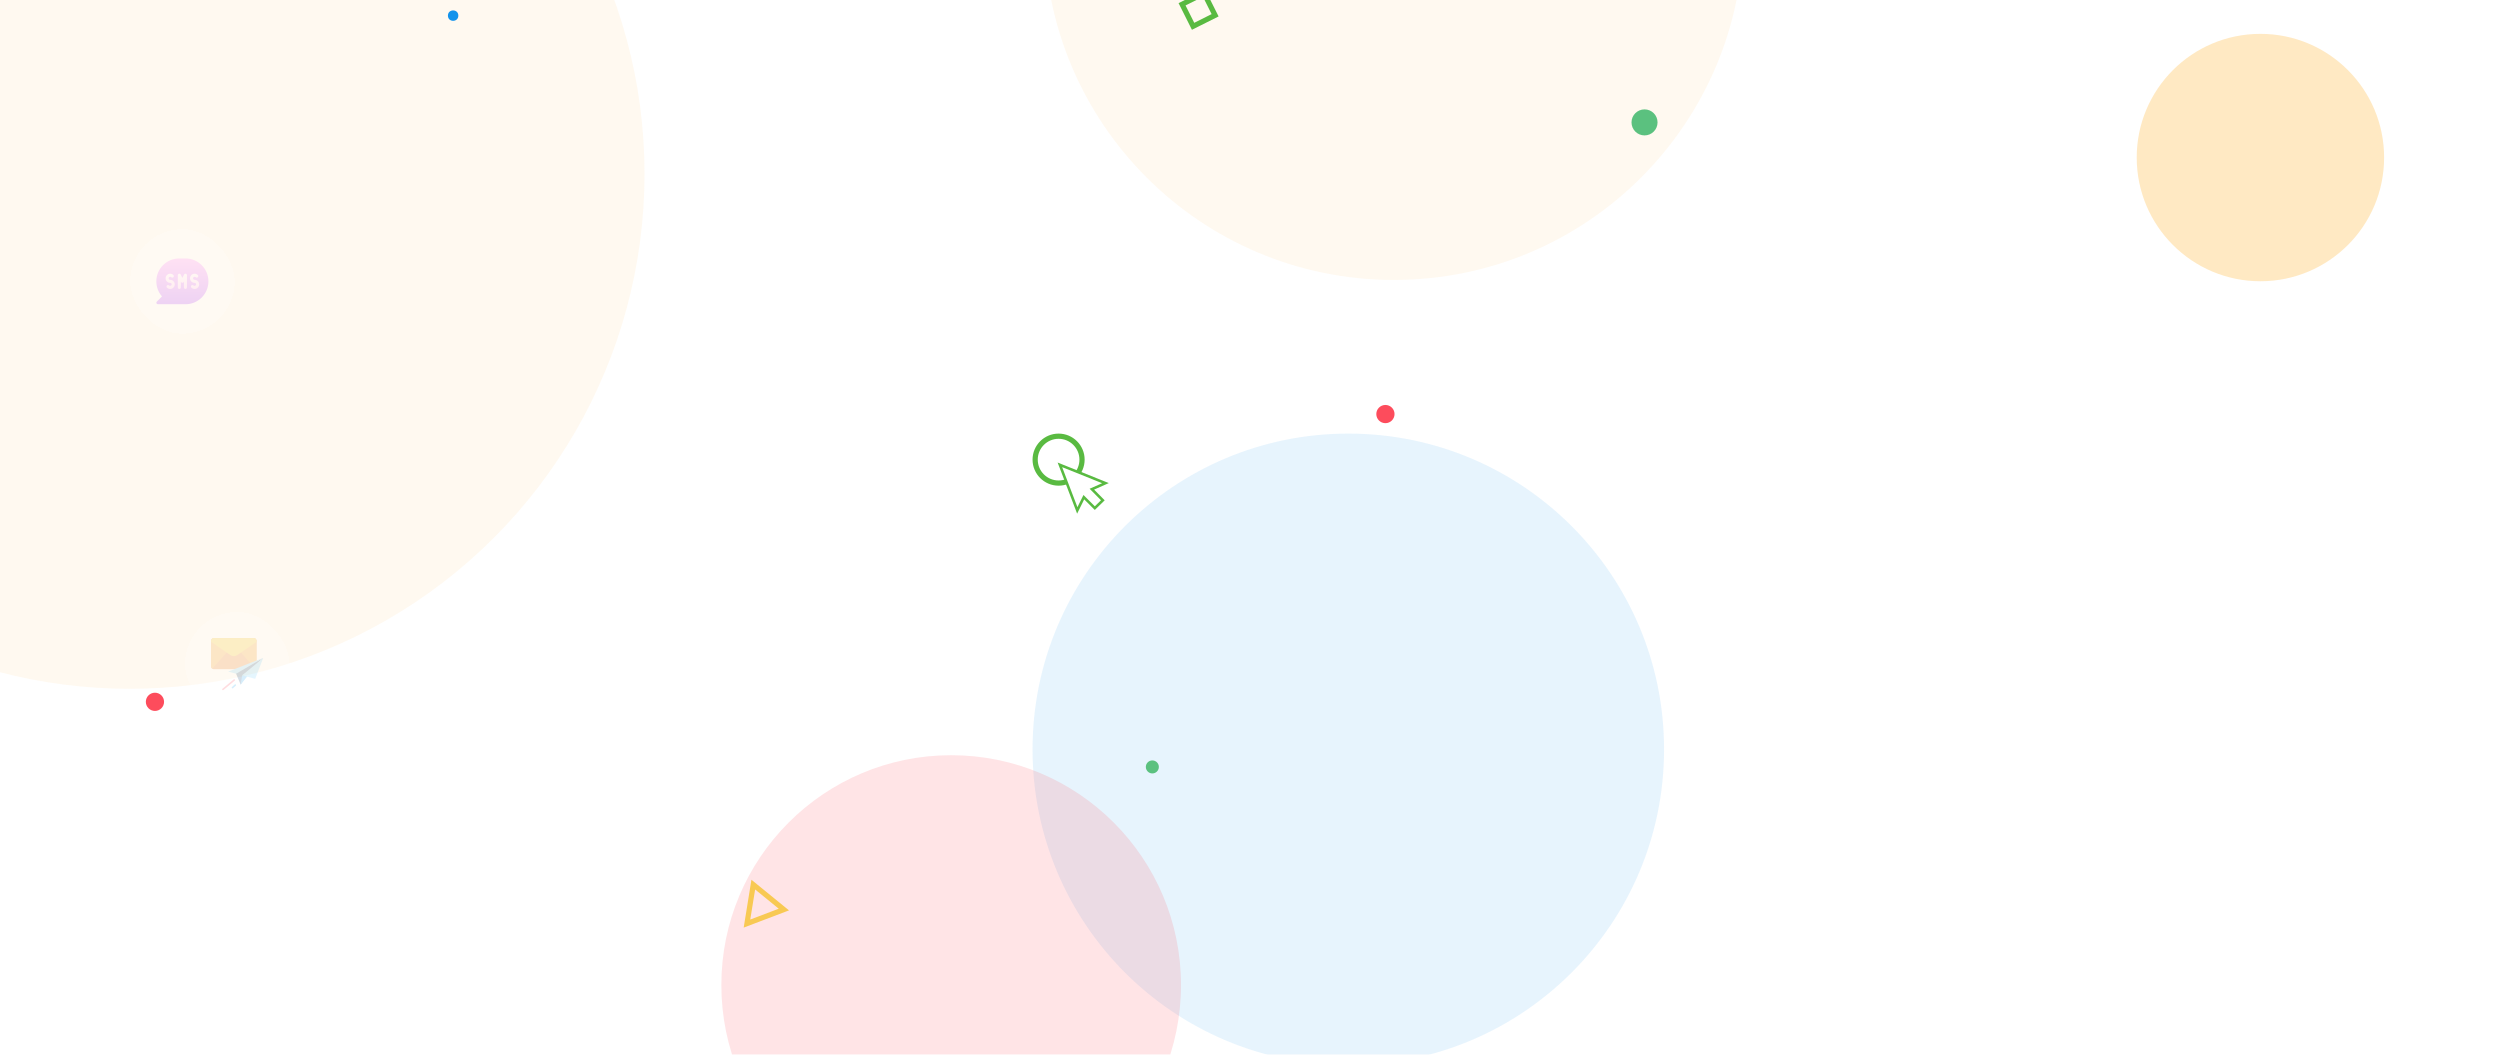 <svg width="1920" height="810" viewBox="0 0 1920 810" fill="none" xmlns="http://www.w3.org/2000/svg">
<g clip-path="url(#clip0_5635_12450)">
<rect width="1920" height="810" fill="#F5F6F7"/>
<path d="M0 0L1920 0V900H0V0Z" fill="white"/>
<rect y="33" width="1920" height="900" fill="white"/>
<g filter="url(#filter0_f_5635_12450)">
<circle cx="1736" cy="121" r="95" fill="#FFDB9B" fill-opacity="0.6"/>
</g>
<g filter="url(#filter1_f_5635_12450)">
<circle cx="1035.5" cy="575.5" r="242.5" fill="#1293EC" fill-opacity="0.1"/>
</g>
<g filter="url(#filter2_f_5635_12450)">
<circle cx="99.5" cy="133.5" r="395.5" fill="#FFDB9B" fill-opacity="0.15"/>
</g>
<g filter="url(#filter3_f_5635_12450)">
<circle cx="1070.5" cy="-53.5" r="268.5" fill="#FFDB9B" fill-opacity="0.15"/>
</g>
<g filter="url(#filter4_f_5635_12450)">
<circle cx="730.5" cy="756.5" r="176.5" fill="#FD4C5C" fill-opacity="0.15"/>
</g>
<circle cx="1263" cy="94" r="10" fill="#5BC17F"/>
<circle cx="885" cy="589" r="5" fill="#5BC17F"/>
<circle cx="1064" cy="318" r="7" fill="#FD4C5C"/>
<circle cx="348" cy="12" r="4" fill="#1293EC"/>
<circle cx="119" cy="539" r="7" fill="#FD4C5C"/>
<g opacity="0.2" filter="url(#filter5_d_5635_12450)">
<rect x="142.082" y="470" width="80.274" height="80.274" rx="40.137" fill="white" shape-rendering="crispEdges"/>
<g clip-path="url(#clip1_5635_12450)">
<path d="M195.017 490.068H164.128C163.036 490.068 162.15 490.954 162.15 492.046V511.967C162.15 513.059 163.036 513.944 164.128 513.944H195.017C196.109 513.944 196.994 513.059 196.994 511.967V492.046C196.994 490.954 196.109 490.068 195.017 490.068Z" fill="#E57E25"/>
<path d="M196.192 513.522C196.441 513.332 196.643 513.086 196.782 512.805C196.922 512.523 196.994 512.213 196.994 511.899V492.114C196.994 491.571 196.778 491.051 196.394 490.667C196.011 490.284 195.491 490.068 194.948 490.068H175.158L196.15 513.507L196.192 513.522Z" fill="#F29C1F"/>
<path d="M183.986 490.068H164.196C163.653 490.068 163.133 490.284 162.749 490.667C162.366 491.051 162.15 491.571 162.15 492.114V511.899C162.15 512.204 162.218 512.504 162.349 512.779C162.48 513.054 162.671 513.296 162.908 513.488L162.994 513.507L183.986 490.068Z" fill="#F29C1F"/>
<path d="M194.949 490.068H164.196C163.653 490.068 163.133 490.284 162.749 490.667C162.366 491.051 162.15 491.571 162.15 492.114V492.9L176.909 503.07C177.693 503.61 178.621 503.898 179.572 503.898C180.523 503.898 181.452 503.61 182.235 503.07L196.994 492.9V492.114C196.994 491.571 196.779 491.051 196.395 490.667C196.012 490.284 195.491 490.068 194.949 490.068Z" fill="#F0C419"/>
<path d="M171.223 530.068C171.095 530.068 170.97 530.029 170.865 529.956C170.76 529.882 170.68 529.778 170.636 529.658C170.592 529.537 170.586 529.406 170.619 529.282C170.652 529.159 170.722 529.048 170.82 528.965L179.46 521.784C179.522 521.73 179.595 521.688 179.674 521.662C179.753 521.635 179.836 521.625 179.919 521.631C180.002 521.638 180.082 521.66 180.156 521.698C180.23 521.736 180.296 521.788 180.349 521.852C180.403 521.916 180.443 521.989 180.468 522.068C180.493 522.148 180.501 522.231 180.494 522.314C180.486 522.396 180.461 522.477 180.422 522.55C180.383 522.623 180.329 522.688 180.265 522.74L171.625 529.921C171.513 530.016 171.37 530.068 171.223 530.068Z" fill="#FF5364"/>
<path d="M178.551 528.708C178.424 528.708 178.3 528.669 178.195 528.597C178.091 528.525 178.011 528.422 177.966 528.303C177.921 528.184 177.914 528.054 177.945 527.931C177.976 527.808 178.043 527.697 178.139 527.613L180.266 525.67C180.327 525.615 180.399 525.574 180.477 525.547C180.555 525.52 180.637 525.509 180.719 525.515C180.801 525.52 180.882 525.541 180.956 525.578C181.029 525.614 181.095 525.665 181.149 525.727C181.204 525.788 181.245 525.86 181.272 525.938C181.298 526.016 181.309 526.099 181.303 526.181C181.297 526.263 181.276 526.343 181.239 526.417C181.202 526.49 181.151 526.556 181.089 526.61L178.963 528.553C178.849 528.653 178.703 528.708 178.551 528.708Z" fill="#35ACEF"/>
<path d="M180.869 516.346L184.812 525.79L192.016 514.984L202.143 505.334L180.869 516.346Z" fill="#285680"/>
<path d="M202.143 505.265L181.36 517.388L175.244 515.802L202.143 505.265Z" fill="#7ED0FC"/>
<path d="M194.824 513.282L184.812 525.79L185.994 518.626L194.824 513.282Z" fill="#35ACEF"/>
<path d="M202.144 505.334C202.149 505.317 202.157 505.303 202.144 505.316L185.994 518.626L195.998 521.35L202.144 505.334Z" fill="#7ED0FC"/>
</g>
</g>
<g opacity="0.2" filter="url(#filter6_d_5635_12450)">
<rect x="100" y="176" width="80.274" height="80.274" rx="40.137" fill="white" shape-rendering="crispEdges"/>
<g clip-path="url(#clip2_5635_12450)">
<path d="M142.49 198.49H137.646C127.953 198.49 120.068 206.375 120.068 216.068C120.068 220.372 121.604 224.439 124.417 227.643L120.412 231.646C120.078 231.981 119.977 232.485 120.158 232.923C120.338 233.36 120.766 233.646 121.24 233.646H142.49C152.183 233.646 160.068 225.761 160.068 216.068C160.068 206.375 152.183 198.49 142.49 198.49Z" fill="url(#paint0_linear_5635_12450)"/>
<path d="M142.682 210.24C142.14 210.12 141.606 210.37 141.364 210.857L140.068 213.448L138.773 210.857C138.53 210.37 137.995 210.12 137.455 210.24C136.926 210.365 136.553 210.837 136.553 211.381V220.756C136.553 221.404 137.077 221.928 137.725 221.928C138.372 221.928 138.896 221.404 138.896 220.756V216.345L139.02 216.593C139.418 217.387 140.718 217.387 141.117 216.593L141.24 216.345V220.756C141.24 221.404 141.764 221.928 142.412 221.928C143.06 221.928 143.584 221.404 143.584 220.756V211.381C143.584 210.837 143.211 210.365 142.682 210.24ZM149.443 214.896C148.798 214.896 148.271 214.371 148.271 213.725C148.271 212.764 149.597 212.219 150.27 212.895C150.727 213.355 151.471 213.353 151.929 212.897C152.387 212.441 152.387 211.698 151.931 211.24C151.268 210.575 150.384 210.209 149.443 210.209C147.505 210.209 145.928 211.786 145.928 213.725C145.928 215.663 147.505 217.24 149.443 217.24C150.089 217.24 150.615 217.766 150.615 218.412C150.615 219.372 149.29 219.918 148.617 219.242C148.159 218.782 147.415 218.784 146.958 219.24C146.5 219.696 146.5 220.439 146.955 220.897C147.619 221.561 148.503 221.928 149.443 221.928C151.382 221.928 152.959 220.351 152.959 218.412C152.959 216.474 151.382 214.896 149.443 214.896ZM130.693 214.896C130.048 214.896 129.521 214.371 129.521 213.725C129.521 212.764 130.847 212.219 131.52 212.895C131.977 213.355 132.721 213.353 133.179 212.897C133.637 212.441 133.637 211.698 133.181 211.24C132.518 210.575 131.634 210.209 130.693 210.209C128.755 210.209 127.178 211.786 127.178 213.725C127.178 215.663 128.755 217.24 130.693 217.24C131.339 217.24 131.865 217.766 131.865 218.412C131.865 219.372 130.54 219.918 129.867 219.242C129.409 218.782 128.665 218.784 128.208 219.24C127.75 219.696 127.75 220.439 128.205 220.897C128.869 221.561 129.753 221.928 130.693 221.928C132.632 221.928 134.209 220.351 134.209 218.412C134.209 216.474 132.632 214.896 130.693 214.896Z" fill="url(#paint1_linear_5635_12450)"/>
</g>
</g>
<circle cx="813" cy="353" r="18" stroke="#59BA41" stroke-width="4"/>
<g filter="url(#filter7_d_5635_12450)">
<path d="M849 367.05L838.55 371.692L846.986 380.222L840.817 386.244L832.381 377.839L827.345 388L814 353L849 367.05Z" fill="white"/>
<path d="M849 367.05L838.55 371.692L846.986 380.222L840.817 386.244L832.381 377.839L827.345 388L814 353L849 367.05Z" stroke="#59BA41" stroke-width="2"/>
</g>
<rect x="907.823" y="3.294" width="18.909" height="18.909" transform="rotate(-26.617 907.823 3.294)" stroke="#59BA41" stroke-width="4"/>
<path d="M573.677 709.299L578.519 679.377L602.011 698.531L573.677 709.299Z" stroke="#F8C953" stroke-width="4"/>
</g>
<defs>
<filter id="filter0_f_5635_12450" x="1441" y="-174" width="590" height="590" filterUnits="userSpaceOnUse" color-interpolation-filters="sRGB">
<feFlood flood-opacity="0" result="BackgroundImageFix"/>
<feBlend mode="normal" in="SourceGraphic" in2="BackgroundImageFix" result="shape"/>
<feGaussianBlur stdDeviation="100" result="effect1_foregroundBlur_5635_12450"/>
</filter>
<filter id="filter1_f_5635_12450" x="493" y="33" width="1085" height="1085" filterUnits="userSpaceOnUse" color-interpolation-filters="sRGB">
<feFlood flood-opacity="0" result="BackgroundImageFix"/>
<feBlend mode="normal" in="SourceGraphic" in2="BackgroundImageFix" result="shape"/>
<feGaussianBlur stdDeviation="150" result="effect1_foregroundBlur_5635_12450"/>
</filter>
<filter id="filter2_f_5635_12450" x="-696" y="-662" width="1591" height="1591" filterUnits="userSpaceOnUse" color-interpolation-filters="sRGB">
<feFlood flood-opacity="0" result="BackgroundImageFix"/>
<feBlend mode="normal" in="SourceGraphic" in2="BackgroundImageFix" result="shape"/>
<feGaussianBlur stdDeviation="200" result="effect1_foregroundBlur_5635_12450"/>
</filter>
<filter id="filter3_f_5635_12450" x="402" y="-722" width="1337" height="1337" filterUnits="userSpaceOnUse" color-interpolation-filters="sRGB">
<feFlood flood-opacity="0" result="BackgroundImageFix"/>
<feBlend mode="normal" in="SourceGraphic" in2="BackgroundImageFix" result="shape"/>
<feGaussianBlur stdDeviation="200" result="effect1_foregroundBlur_5635_12450"/>
</filter>
<filter id="filter4_f_5635_12450" x="154" y="180" width="1153" height="1153" filterUnits="userSpaceOnUse" color-interpolation-filters="sRGB">
<feFlood flood-opacity="0" result="BackgroundImageFix"/>
<feBlend mode="normal" in="SourceGraphic" in2="BackgroundImageFix" result="shape"/>
<feGaussianBlur stdDeviation="200" result="effect1_foregroundBlur_5635_12450"/>
</filter>
<filter id="filter5_d_5635_12450" x="101.945" y="429.863" width="160.547" height="160.548" filterUnits="userSpaceOnUse" color-interpolation-filters="sRGB">
<feFlood flood-opacity="0" result="BackgroundImageFix"/>
<feColorMatrix in="SourceAlpha" type="matrix" values="0 0 0 0 0 0 0 0 0 0 0 0 0 0 0 0 0 0 127 0" result="hardAlpha"/>
<feOffset/>
<feGaussianBlur stdDeviation="20.069"/>
<feComposite in2="hardAlpha" operator="out"/>
<feColorMatrix type="matrix" values="0 0 0 0 0.024 0 0 0 0 0.11 0 0 0 0 0.239 0 0 0 0.1 0"/>
<feBlend mode="normal" in2="BackgroundImageFix" result="effect1_dropShadow_5635_12450"/>
<feBlend mode="normal" in="SourceGraphic" in2="effect1_dropShadow_5635_12450" result="shape"/>
</filter>
<filter id="filter6_d_5635_12450" x="59.863" y="135.863" width="160.547" height="160.548" filterUnits="userSpaceOnUse" color-interpolation-filters="sRGB">
<feFlood flood-opacity="0" result="BackgroundImageFix"/>
<feColorMatrix in="SourceAlpha" type="matrix" values="0 0 0 0 0 0 0 0 0 0 0 0 0 0 0 0 0 0 127 0" result="hardAlpha"/>
<feOffset/>
<feGaussianBlur stdDeviation="20.069"/>
<feComposite in2="hardAlpha" operator="out"/>
<feColorMatrix type="matrix" values="0 0 0 0 0.024 0 0 0 0 0.11 0 0 0 0 0.239 0 0 0 0.1 0"/>
<feBlend mode="normal" in2="BackgroundImageFix" result="effect1_dropShadow_5635_12450"/>
<feBlend mode="normal" in="SourceGraphic" in2="effect1_dropShadow_5635_12450" result="shape"/>
</filter>
<filter id="filter7_d_5635_12450" x="802.252" y="345.22" width="59.316" height="59.273" filterUnits="userSpaceOnUse" color-interpolation-filters="sRGB">
<feFlood flood-opacity="0" result="BackgroundImageFix"/>
<feColorMatrix in="SourceAlpha" type="matrix" values="0 0 0 0 0 0 0 0 0 0 0 0 0 0 0 0 0 0 127 0" result="hardAlpha"/>
<feOffset dy="4"/>
<feGaussianBlur stdDeviation="5"/>
<feColorMatrix type="matrix" values="0 0 0 0 0.267 0 0 0 0 0.281 0 0 0 0 0.646 0 0 0 0.4 0"/>
<feBlend mode="normal" in2="BackgroundImageFix" result="effect1_dropShadow_5635_12450"/>
<feBlend mode="normal" in="SourceGraphic" in2="effect1_dropShadow_5635_12450" result="shape"/>
</filter>
<linearGradient id="paint0_linear_5635_12450" x1="140.068" y1="233.646" x2="140.068" y2="198.49" gradientUnits="userSpaceOnUse">
<stop stop-color="#A93AFF"/>
<stop offset="1" stop-color="#FF81FF"/>
</linearGradient>
<linearGradient id="paint1_linear_5635_12450" x1="140.068" y1="221.928" x2="140.068" y2="210.209" gradientUnits="userSpaceOnUse">
<stop stop-color="#FFBEF9"/>
<stop offset="1" stop-color="#FFF1FF"/>
</linearGradient>
<clipPath id="clip0_5635_12450">
<rect width="1920" height="810" fill="white"/>
</clipPath>
<clipPath id="clip1_5635_12450">
<rect width="40" height="40" fill="white" transform="translate(162.15 490.068)"/>
</clipPath>
<clipPath id="clip2_5635_12450">
<rect width="40" height="40" fill="white" transform="translate(120.068 196.068)"/>
</clipPath>
</defs>
</svg>
